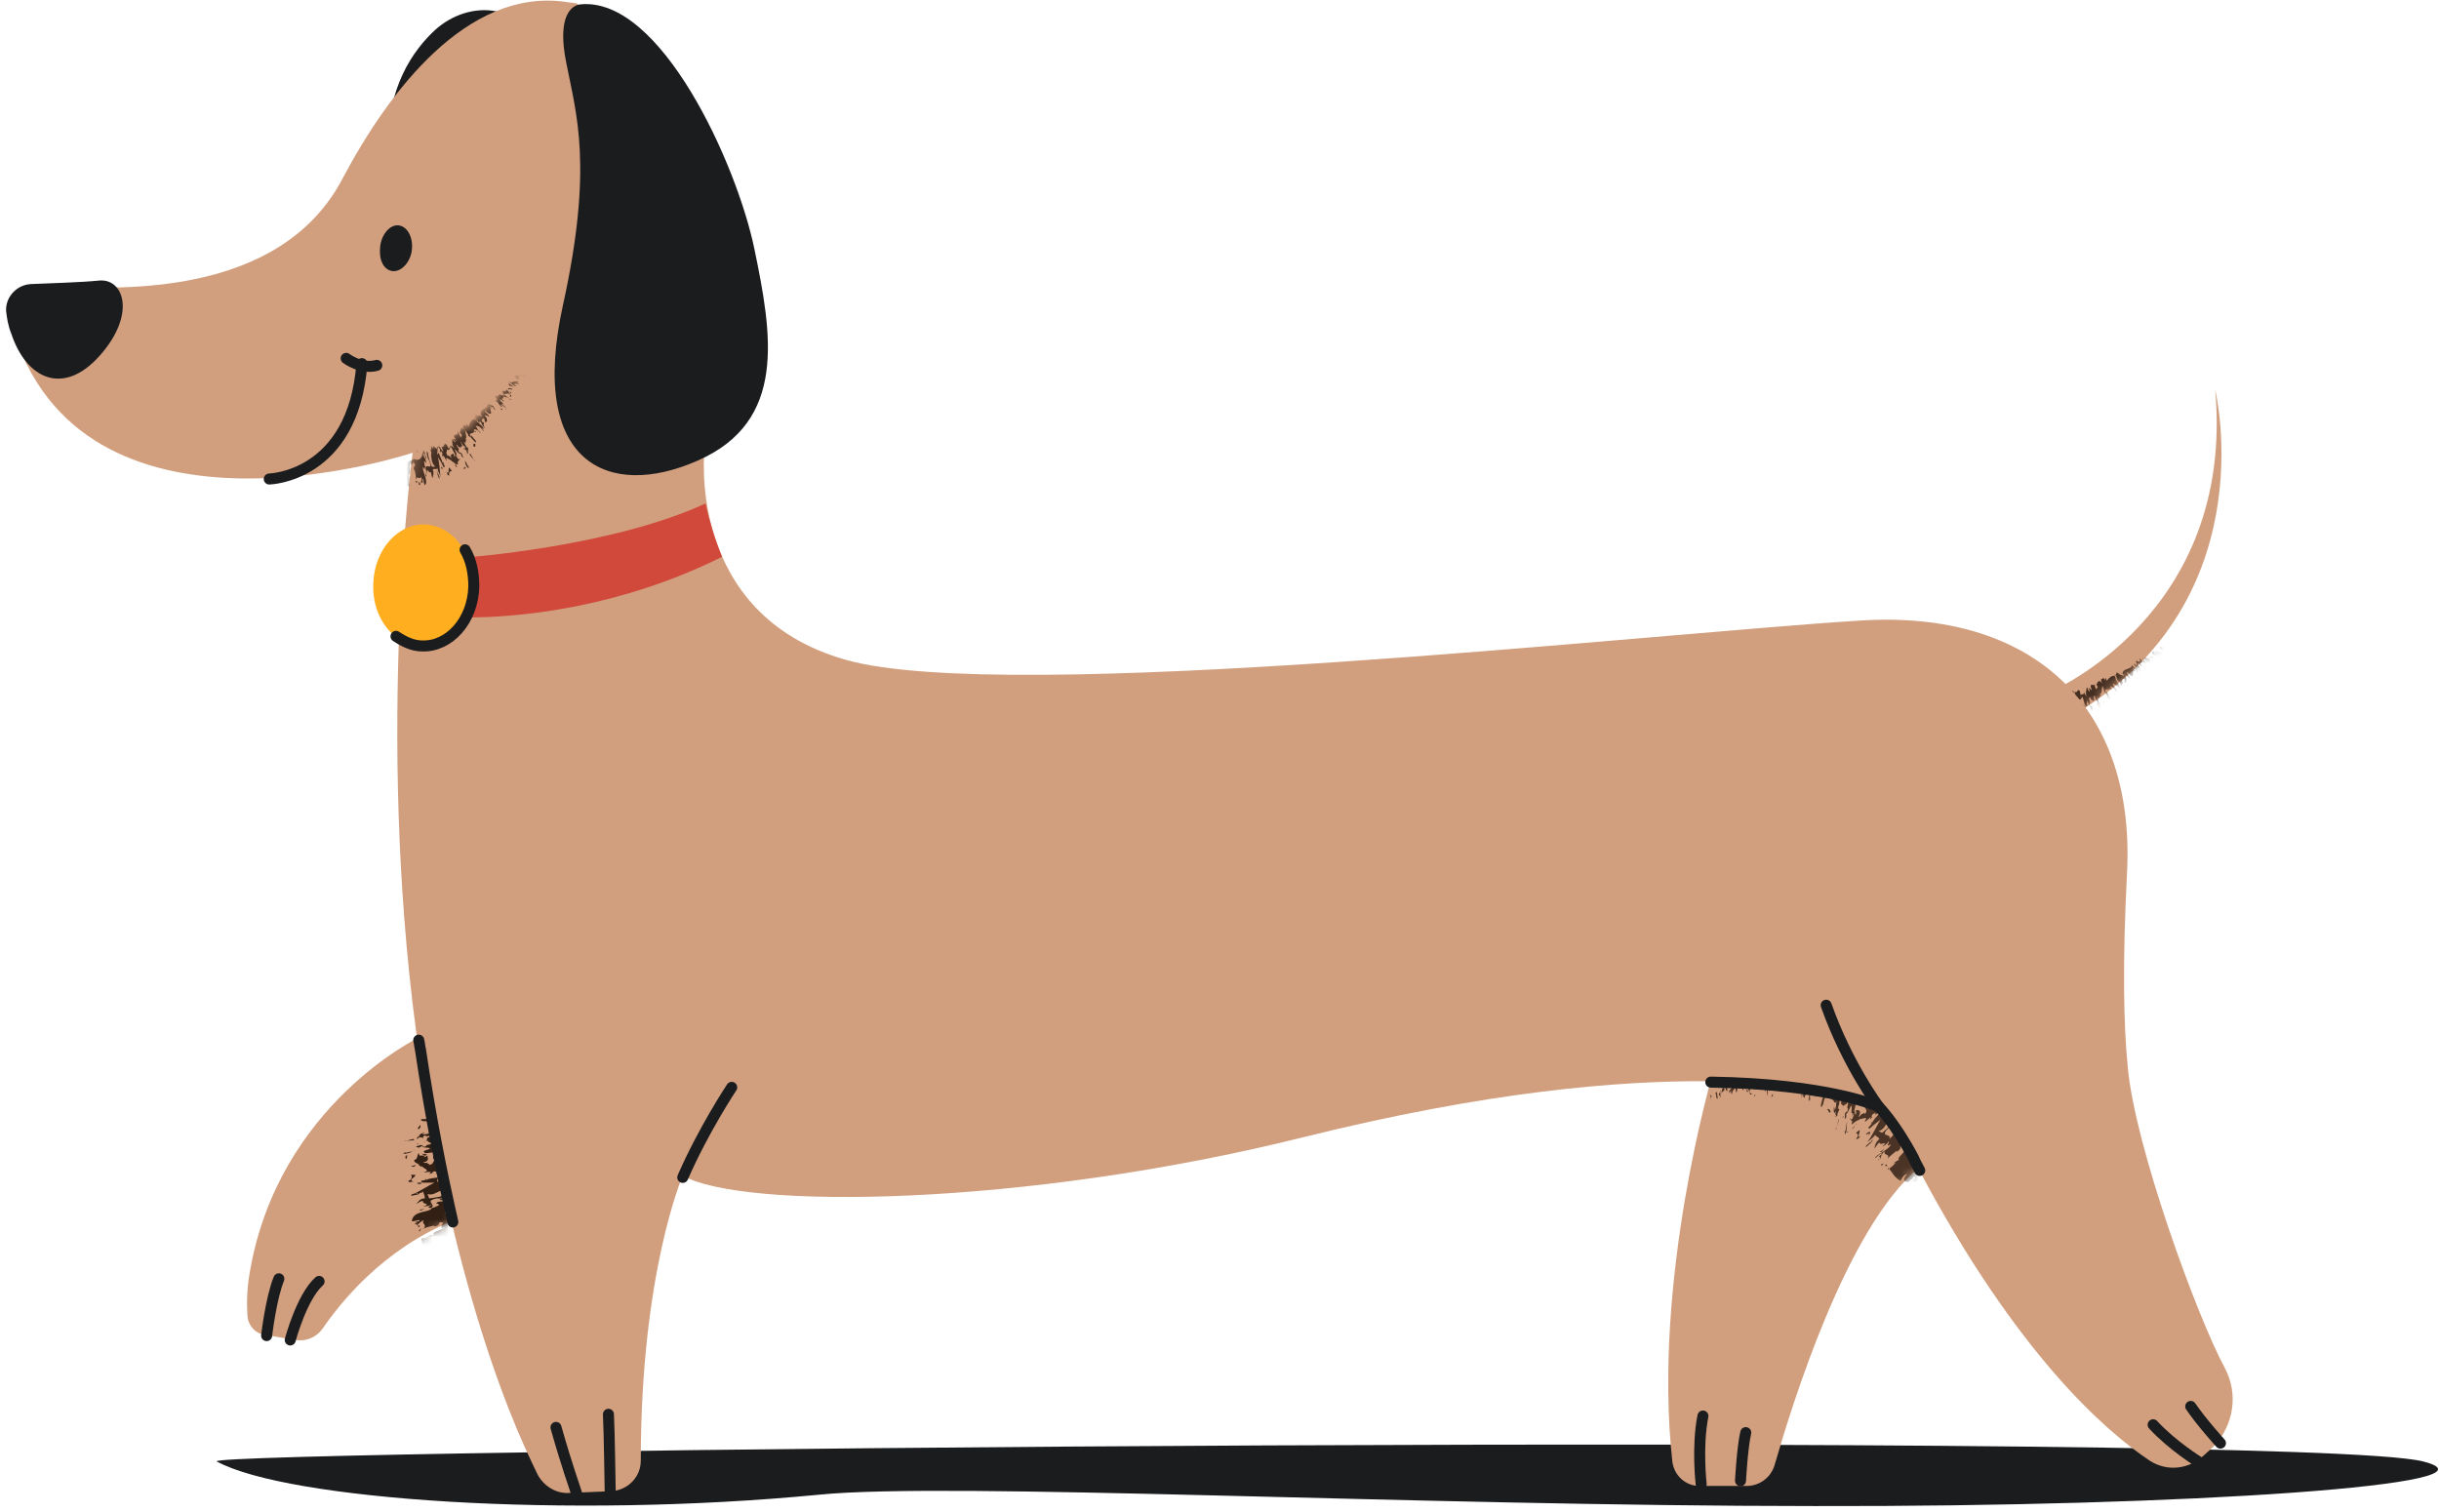 <svg width="279" height="173" viewBox="0 0 279 173" fill="none" xmlns="http://www.w3.org/2000/svg">
<path d="M234.4 79.2C234.4 79.2 255.7 70.4 253.4 44.6C253.4 44.6 259.5 69.6 236.1 82.4C236 82.5 232.5 81.1 234.4 79.2Z" fill="#D29F7E"/>
<mask id="mask0_70_3297" style="mask-type:luminance" maskUnits="userSpaceOnUse" x="233" y="44" width="22" height="39">
<path d="M234.4 79.2C234.4 79.2 255.7 70.4 253.4 44.6C253.4 44.6 259.5 69.6 236.1 82.4C236 82.5 232.5 81.1 234.4 79.2Z" fill="white"/>
</mask>
<g mask="url(#mask0_70_3297)">
<g opacity="0.88">
<path d="M239.1 78.8C239.1 78.9 239.1 78.9 239.1 79C239.2 79 239.1 78.9 239.1 78.8Z" fill="#322015"/>
<path d="M242.7 77.1L242.6 76.9C242.6 77 242.6 77 242.7 77.1Z" fill="#322015"/>
<path d="M235.5 79.8C235.4 79.7 235.5 79.7 235.5 79.8V79.8Z" fill="#322015"/>
<path d="M243.8 76.1V76C243.7 75.9 243.8 76 243.8 76.1Z" fill="#322015"/>
<path d="M236.7 79.6C236.9 80.2 236.6 79.7 236.7 80.3C236.7 80.1 236.8 80 236.9 80.4C236.9 80.8 236.7 80.4 236.9 80.9L237 80.7C237.1 80.9 237.2 81.4 237.2 81.3C237.1 80.5 237.6 81.5 237.7 81.3V81.4L238 81.7V81.6C238.2 81.9 238.4 82.1 238.5 82C238.4 81.6 238.9 81.7 238.8 81.3C238.8 81.4 238.7 81.4 238.6 81.4L238.4 80.9C238.5 80.9 238.6 81.3 238.6 81C238.3 80.3 238.4 81.1 238.3 81C238.3 80.8 238.3 80.7 238.3 80.6C238.1 80.6 237.9 80.5 238 81.2C237.9 81.1 237.8 80.8 237.8 80.7C237.8 81.1 237.6 80.3 237.6 80.7C237.4 80.1 237.8 80.3 237.7 79.9C238 80.3 238.1 79.8 238.2 79.7C238.4 80.1 238.4 80.6 238.6 80.8C238.9 81 238.7 80.5 238.7 80.2C238.9 80.3 239 80.9 239.2 80.9V81.2C239.6 81.8 239.2 80.9 239.4 81C239.3 80.8 239.2 80.7 239.1 80.8C239 80.6 239 80.4 239.1 80.4C239 80.1 238.9 79.7 239.1 79.8C239.2 80.2 239.3 80 239.4 80.2V80.3C239.4 80.1 239.6 80.1 239.6 80.1V80.2C239.6 80 239.4 79.6 239.6 79.6C239.7 79.8 239.8 80.3 239.9 80.2C240 80.5 239.9 80.6 239.8 80.5C239.9 80.6 240.2 81 240.1 81.1C240.3 81.4 240.2 80.9 240.3 81C240.2 80.9 240.2 80.8 240.1 80.7C240.3 81.2 240.4 80.6 240.2 80.3V80.6C240 80.2 240 79.9 239.9 79.7C240.2 80.3 240.1 79.3 240.4 79.7L240.2 79.4C240.5 79.4 240.4 78.7 240.5 78.4C240.5 78.6 240.9 79.3 240.6 79.1C240.9 79.1 241 79.7 241.3 80C241.6 80.1 241.1 79.4 241 79.1L240.9 79.3C240.6 78.5 241.4 79.2 241.4 78.6C241.5 78.8 241.4 78.7 241.4 78.8C241.7 79.1 241.5 78.7 241.4 78.5C241.5 78.5 241.8 78.6 242 79.1C242.2 79.1 241.8 78.8 241.8 78.7L241.9 78.8L241.7 78.2C241.9 78.3 242.2 78.4 242.5 78.8C242.7 78.6 241.9 77.8 242 77.5C242.2 77.7 242.2 77.8 242.3 78L242.4 77.9C242.7 78.4 242.4 78.3 242.8 78.8C242.5 78.1 242.9 78.5 242.8 78C242.6 77.6 243 77.7 243 77.6C243.1 77.9 243 78 243 78.1C243.2 78.2 243.4 77.8 243.1 77.3C243.2 77.3 243.5 77.4 243.6 77.7C243.9 77.6 243.1 77 243.4 76.9L243.7 77.3C244.3 77.6 243.7 76.5 244.3 76.8L243.9 76.4C244.1 76.5 244.3 76.6 244.4 76.7V76.9C244.8 77.2 244.2 76.5 244.5 76.6C244.4 76.5 244 76.3 243.9 76.1C243.7 76.7 242.8 76.4 242.8 77.1C242.9 77.1 242.9 77.2 243 77.3C242.9 77.2 242.9 77.4 242.7 77.2C242.7 77.4 242.2 76.9 242.1 76.9C242.3 77.2 241.8 76.9 242.2 77.4L241.9 77.1C242 77.3 242.2 77.6 242.2 77.7C242.1 77.7 241.9 77.5 241.9 77.3C241.5 77.3 241.2 77.6 241 77.9L240.9 77.6C240.7 77.5 240.9 78.2 240.6 77.5C240.6 77.8 240.1 77.5 240.5 78.2C240 77.6 240 78.1 239.8 78.3C240.2 78.9 239.7 78.6 239.8 78.9C239.5 78.4 239.7 78.3 239.6 78C239.8 78.9 238.8 77.7 239.3 79L239.2 78.9C239.2 78.9 239 78.7 238.9 78.7C239 78.9 239.1 79 239 79.1C238.9 79.1 238.8 78.7 238.7 78.6C238.7 79 238.5 79.2 238.7 79.7C238.6 79.6 238.4 79.3 238.4 79.2C238.3 79.7 238.1 79.2 238 79.6C238.1 79.6 237.8 79 238 79.2C237.6 78.5 237.7 79.5 237.3 79.1L237.4 79.6C237.3 79.7 237.2 79.3 237.2 79.1C236.9 78.9 236.9 79.2 236.7 79.2C236.7 79.1 236.7 79 236.7 79.1H236.5C236.5 79.2 236.5 79.5 236.6 79.8C236.5 79.6 236.5 79.4 236.7 79.6Z" fill="#322015"/>
<path d="M239.6 81.2C239.5 81.1 239.5 81 239.5 81C239.5 81.1 239.5 81.2 239.6 81.2Z" fill="#322015"/>
<path d="M234.4 81.2C234.5 82 234.5 81.1 234.7 81.3C234.6 81.4 234.7 81.9 234.7 82.1C234.7 81.1 234.9 82.3 235.1 82C235.2 82.3 235 82.4 235.1 82.7C235.2 82.4 235.4 82.3 235.4 81.7C235.6 81.7 235.8 81.8 236 81.7C235.9 81.9 236.1 82.2 236 82.7C236.1 82 236.3 81.2 236.4 80.4C236.6 81 236.6 81 236.7 81.6C237.1 81.9 236.6 81 237 81.1L236.9 81C237 80.8 236.8 80.2 236.8 79.8L236.5 80C236.4 79.6 236.6 79.6 236.6 79.5C236.6 79 236.4 79.2 236.3 78.8C236.3 79.1 236.2 79.1 236.2 79.2L236.1 79C235.9 78.8 236 79.4 235.9 79.4C235.9 79.3 235.9 79.3 235.9 79.3C235.9 79.6 235.9 79.9 235.9 80H236C236 80.5 235.8 80.9 236.1 81.5L235.8 81.4C235.7 80.8 235.7 79.9 235.8 79.8V79.6C235.6 79.3 235.5 80.1 235.7 80.6C235.8 82 235.2 80.7 235.1 81.3C235 80.9 235.1 80.8 235.2 80.5C235.3 80.4 235.3 80.4 235.4 80.7C235.7 80.4 235.2 79.5 235.5 79.6C235.7 79.8 235.4 80.2 235.6 80.3V79.2C235.5 79.2 235.4 79.4 235.3 79.6C235.1 80 234.8 80 234.6 80C234.4 80 234.3 79.8 234.3 79.8C233.4 80 232.5 80.1 231.6 80C231.3 80.1 231.2 80 230.9 81C230.9 81.2 231.1 81.2 231 81.5C231.1 81.1 231.3 80.9 231.4 81C231.4 81.4 231.2 81.2 231.2 81.3C231.1 81.5 231.1 81.6 231 81.6C231.1 82.2 231.5 82.1 231.7 81.4C231.8 81.8 231.5 82 231.4 82.3C231.9 82.7 232.3 82.6 232.9 82.7C232.9 82 233 82.3 233.1 81.8V82C233.1 81.9 233.2 81.4 233.1 81.3C233.4 81.8 233.5 80.4 233.6 80.1V80.5C233.8 80.4 233.8 80.4 233.9 80.2C234.2 80.9 233.7 80.3 233.8 81.2L233.9 81.1C233.9 81.4 233.8 82 233.8 82.3C234.1 81.7 234.2 82.5 234.5 82.1C234.5 82.5 234.2 82.8 234.2 82.9C234.3 82.9 234.5 82.6 234.5 83V82.5C234.7 82.4 234.5 83 234.6 83.3C234.6 83 234.1 81.5 234.4 81.2Z" fill="#322015"/>
<path d="M238.4 80.6C238.3 80.6 238.3 80.6 238.3 80.7C238.4 80.6 238.4 80.6 238.4 80.6Z" fill="#322015"/>
<path d="M237.9 81.7C237.9 81.8 237.9 81.8 237.9 81.9C238 81.8 238 81.8 237.9 81.7Z" fill="#322015"/>
<path d="M238.1 82.4C238 82.2 238.1 82.2 238 81.9C238 82.1 237.8 82.1 238.1 82.4Z" fill="#322015"/>
<path d="M249.1 73.9C249 73.8 249 73.6 248.8 73.6V73.8L249.1 73.9Z" fill="#322015"/>
<path d="M248.4 73.9H248.2L248.7 74.4C248.7 74.2 248.3 74 248.4 73.9Z" fill="#322015"/>
<path d="M247.9 74L247.8 73.9C247.8 73.9 247.8 74 247.9 74Z" fill="#322015"/>
<path d="M248.1 74.2L248.4 74.5L248.3 74.1L248.1 74.2C248 74.1 248 74.1 247.9 74L248.1 74.2Z" fill="#322015"/>
<path d="M247 74.1C247.2 74.2 247.3 74.4 247.5 74.5C247.7 74.5 247.2 74 247.5 74.1C247.7 74.5 247.8 74.2 248 74.3C247.6 74.1 247.3 73.9 247 74.1L247.3 74.2C247.3 74.2 247.2 74.1 247 74.1Z" fill="#322015"/>
<path d="M247.1 75.2L246.8 74.8C247 74.9 247.1 74.8 247.5 75.1C247.5 75 247.3 74.9 247.3 74.7C247.5 74.8 247.7 74.9 247.5 74.6C247.1 74.6 247 74.5 246.8 74.6C246.7 74.5 246.8 74.5 246.8 74.5H246.5C246.8 74.9 246.7 75.1 247.1 75.2Z" fill="#322015"/>
<path d="M246.7 75.1C246.8 75 246.5 74.6 246.2 74.5C246.2 74.7 246.3 74.8 246.3 74.9C246.3 74.9 246.4 74.8 246.7 75.1Z" fill="#322015"/>
<path d="M246.5 75.3C246.3 75.2 245.8 74.9 246.1 75.3C246.2 75.1 246.7 75.6 246.5 75.3Z" fill="#322015"/>
<path d="M245.5 75.7H245.9C246.4 76.1 245.9 75.9 246.1 76.2C246.3 76.1 246.2 76 246 75.7C246.1 75.7 245.9 75.4 245.8 75.2C246 75.7 244.9 74.7 245.5 75.7Z" fill="#322015"/>
<path d="M246.3 75.7L246.2 75.5V75.7H246.3Z" fill="#322015"/>
<path d="M244.6 75.7C244 75.3 244.7 76.2 244.3 76.1C244.3 76.1 244.2 76 244.2 75.9L244.1 76L244 75.9C244.3 76.2 244.3 76.4 244.5 76.7C244.9 76.9 244.2 76.3 244.6 76.5C244.7 76.7 244.9 76.9 245 77C244.9 76.8 244.8 76.6 244.6 76.4C244.6 76.3 244.8 76.5 244.9 76.6C244.8 76.3 244.4 75.9 244.6 75.9C244.9 76.1 245 76.4 245 76.1C244.5 75.7 245.2 76 245 75.7C245.2 75.7 245.5 75.9 245.7 76.1C245.3 75.7 245.1 75.3 245.1 75.2L245.2 75.7L244.7 75.3C244.9 75.6 244.8 75.7 244.6 75.7Z" fill="#322015"/>
<path d="M245.9 76.3L246 76.4L246.1 76.5L245.9 76.3Z" fill="#322015"/>
<path d="M244.9 77.3L244.6 77.1L244.8 77.3H244.9Z" fill="#322015"/>
<path d="M242.1 79.1C242.3 79.2 242.1 78.9 241.9 78.6C241.7 78.6 242.1 78.9 242.1 79.1Z" fill="#322015"/>
<path d="M240.5 80.6C240.7 80.8 240.6 80.4 240.8 80.3C240.6 80.2 240.5 80.4 240.5 80.6Z" fill="#322015"/>
<path d="M240.3 82.2C240.3 82.1 240.3 82 240.2 82L240 81.3C239.7 81.1 240.1 82 240.3 82.2Z" fill="#322015"/>
<path d="M239.3 82.8L239.4 82.5H239.3C239.2 82.2 239.2 82.1 239.2 81.8C239.1 82 239.1 82.3 239.3 82.8Z" fill="#322015"/>
<path d="M239.2 81.6C239.3 81.7 239.3 81.8 239.2 81.6V81.6Z" fill="#322015"/>
<path d="M239.1 81.7C239.2 81.7 239.2 81.7 239.1 81.7C239.1 81.5 239.2 81.6 239.1 81.7Z" fill="#322015"/>
<path d="M239 82.5L238.7 82.7L238.9 82.8C238.8 82.3 239.2 82.9 239 82.5Z" fill="#322015"/>
<path d="M237.4 82.6L237.3 82.2C237.1 82.1 237.1 83.2 236.8 82.5C236.9 82.7 236.8 83 237 83.1C237 82.6 237.2 82.5 237.4 82.6Z" fill="#322015"/>
<path d="M236.6 82.1C236.6 82 236.5 81.9 236.5 81.8C236.4 81.8 236.4 82 236.5 82.2C236.3 81.5 236.6 82.5 236.6 82.1Z" fill="#322015"/>
<path d="M235.7 82.3C235.8 82.3 235.8 82.2 235.7 82.1C235.5 82.2 235.7 82.6 235.6 83C235.9 83.2 235.9 82.5 235.7 82.3Z" fill="#322015"/>
<path d="M234.1 79.2C234.2 79.6 234.3 79.5 234.3 79.4C234.3 79.4 234.2 79.3 234.1 79.2Z" fill="#322015"/>
<path d="M234.4 82.4L234.5 82.5V81.9L234.4 82.4Z" fill="#322015"/>
</g>
</g>
<path d="M24.8 167.2C22.4 165.9 263.2 163.6 277.2 167.2C287.3 169.8 250.7 172.4 207.6 172.3C161.8 172.3 108.6 169.5 93.7 171C64.7 173.8 32.9 171.6 24.8 167.2Z" fill="#1B1C1E"/>
<path d="M219.5 133.6C211.2 140.5 205 160.7 203 167.6C202.6 169 201.3 170 199.8 170H194.4C192.8 170 191.5 168.8 191.3 167.2C189 146.4 195.9 122.9 195.9 122.9C195.9 122.9 202.4 116.7 211.1 118.6C219.9 120.7 234.1 121.4 219.5 133.6Z" fill="#D29F7E"/>
<path d="M194.6 169.8C194.6 169.8 194.1 165.5 194.8 162" stroke="#1B1C1E" stroke-width="1.26" stroke-miterlimit="10" stroke-linecap="round" stroke-linejoin="round"/>
<path d="M199.1 169.4C199.1 169.4 199.3 165.6 199.7 163.9" stroke="#1B1C1E" stroke-width="1.26" stroke-miterlimit="10" stroke-linecap="round" stroke-linejoin="round"/>
<mask id="mask1_70_3297" style="mask-type:luminance" maskUnits="userSpaceOnUse" x="190" y="118" width="36" height="52">
<path d="M219.5 133.6C211.2 140.5 205 160.7 203 167.6C202.6 169 201.3 170 199.8 170H194.4C192.8 170 191.5 168.8 191.3 167.2C189 146.4 195.9 122.9 195.9 122.9C195.9 122.9 202.4 116.7 211.1 118.6C219.9 120.7 234.1 121.4 219.5 133.6Z" fill="white"/>
</mask>
<g mask="url(#mask1_70_3297)">
<g opacity="0.84">
<path d="M205 123.9V123.6C205.1 123.7 205.1 123.8 205 123.9Z" fill="#322015"/>
<path d="M210 127.7C210 127.7 210 127.8 209.9 127.8C209.9 127.7 210 127.7 210 127.7Z" fill="#322015"/>
<path d="M216.4 128.4C216.5 128.4 216.5 128.5 216.4 128.4V128.5C216.4 128.6 216.4 128.5 216.4 128.4Z" fill="#322015"/>
<path d="M215 132.6L214.8 132.8C214.9 132.6 214.9 132.6 215 132.6Z" fill="#322015"/>
<path d="M216.7 127.5C216.7 127.6 216.6 127.6 216.6 127.7C216.6 127.6 216.6 127.6 216.7 127.5Z" fill="#322015"/>
<path d="M211 124.7C211 124.8 211 124.8 211 124.8C210.9 124.8 210.9 124.8 211 124.7Z" fill="#322015"/>
<path d="M202.9 123.5C202.8 123.5 202.8 123.4 202.8 123.4C202.9 123.3 202.9 123.3 202.9 123.5Z" fill="#322015"/>
<path d="M215 126.9C214.3 127.4 215.1 127.1 214.5 127.6C214.6 127.4 214.6 127.2 214.2 127.5C213.9 127.9 214.4 127.6 213.9 128.1L214 127.8C213.7 128 213.4 128.4 213.3 128.3C213.9 127.5 212.7 128.2 212.7 128V128.1C212.5 128.2 212.4 128.2 212.3 128.3L212.4 128.2C212 128.5 211.8 128.7 211.8 128.6C211.9 128.3 211.9 128.3 211.8 128.2C211.7 128.1 211.6 128.1 211.7 127.9C211.7 128.1 211.8 128.1 211.9 128L212.1 127.4C211.9 127.4 211.9 128 211.9 127.5C212.1 126.9 212.2 127.2 212.2 127.4C212.2 127.5 212.2 127.5 212.3 127.5C212.3 127.4 212.4 127.2 212.3 127.1V127H212.4C212.6 127 213 127 212.6 127.8C212.8 127.7 213 127.4 213 127.3C212.8 127.8 213.4 127 213.3 127.5C213.8 126.9 213.2 126.9 213.3 126.4C213 126.6 212.9 126.5 212.8 126.4C212.6 126.3 212.6 126 212.4 125.9C212.2 126.5 212.2 127 212 127.3C211.6 127.6 211.9 126.9 211.8 126.5C211.6 126.6 211.4 127.4 211.2 127.4V127.8C210.8 128.5 211.2 127.4 211 127.5C211.1 127.3 211.2 127.1 211.3 127.2C211.4 126.9 211.4 126.8 211.3 126.7C211.4 126.3 211.5 125.9 211.3 126C211.3 126.5 211 126.3 210.9 126.5V126.6C210.8 126.4 210.7 126.4 210.6 126.3V126.4C210.6 126.2 210.7 125.6 210.5 125.7C210.4 125.9 210.4 126.6 210.3 126.5C210.2 126.9 210.4 127 210.5 126.9C210.3 127 210.1 127.6 210.2 127.6C210 128 210.1 127.4 209.9 127.5C210 127.4 210 127.2 210 127.1C209.8 127.7 209.7 127 209.8 126.6L209.9 127C210.1 126.5 210 126.1 210.1 125.9C209.8 126.7 209.8 125.4 209.5 126L209.7 125.6C209.3 125.7 209.2 124.8 208.9 124.5C209 124.8 208.7 125.7 209 125.4C208.6 125.5 208.7 126.2 208.4 126.6C208.1 126.8 208.5 125.8 208.5 125.5L208.6 125.7C208.6 124.6 207.9 125.7 207.7 125C207.6 125.3 207.7 125.2 207.8 125.3C207.5 125.8 207.7 125.2 207.6 124.9C207.4 124.9 207.1 125.1 207.1 125.8C206.9 125.9 207.2 125.4 207.2 125.2L207.1 125.3V124.5C206.9 124.7 206.6 125 206.4 125.6C206 125.4 206.6 124.1 206.4 123.8C206.2 124.1 206.3 124.3 206.3 124.5L206.1 124.4C206 125.1 206.3 124.8 206.1 125.6C206.1 124.7 205.9 125.3 205.7 124.7V124.6C205.7 124 205.3 124.3 205.2 124.2C205.2 124.6 205.4 124.6 205.5 124.8C205.3 125 204.9 124.7 204.8 123.9C204.7 124 204.4 124.3 204.5 124.6C204.1 124.7 204.5 123.5 204.2 123.7L204.1 124.3C203.6 125 203.5 123.5 203.1 124.1L203.2 123.4C203.1 123.7 202.9 123.8 202.8 124.1L202.9 124.4C202.7 125 202.8 123.8 202.6 124.2C202.6 124 202.9 123.5 202.9 123.3C203.5 123.8 204.4 123 205 123.8C205 123.9 204.9 124 204.9 124.1C205 123.9 205.1 124.2 205.2 123.8V123.7C205.4 123.9 205.7 123.1 205.8 123.1C205.8 123.6 206.2 123 206 123.8L206.2 123.3C206.2 123.6 206.1 124 206.1 124.2C206.2 124.2 206.3 123.8 206.3 123.6C206.9 123.4 207.4 123.6 207.9 124V123.6C208.1 123.4 208.2 124.4 208.3 123.4C208.5 123.8 209.1 123.3 208.8 124.3C209.2 123.4 209.5 124.1 209.8 124.3C209.5 125.1 210 124.6 210 125C210.2 124.4 209.9 124.3 210 123.8C210.1 124.9 211.2 123.4 210.8 125.1C210.9 125 210.9 125 210.9 124.9C211 124.9 211.2 124.7 211.2 124.6C211.1 124.9 211 125 211.1 125.1C211.2 125.1 211.3 124.6 211.4 124.4C211.5 124.8 211.9 125.1 211.7 125.8C211.8 125.6 212 125.3 212 125.2C212.2 125.9 212.4 125.2 212.7 125.7C212.5 125.6 212.9 125 212.6 125.2C212.8 124.8 213 124.9 213.2 125C213.4 125.2 213.6 125.6 214 125.5C213.9 125.7 213.9 125.9 213.8 126.1C214 126.4 214.4 125.9 214.3 125.6C214.7 125.6 214.8 125.7 214.8 125.9C214.9 126 214.9 126.2 215 126.3C215.1 126.3 215.1 126.2 215.1 126.1C215.2 126.2 215.3 126.3 215.4 126.4C215.3 126.5 215.2 126.9 214.9 127.1C215.2 127.2 215.3 126.9 215 126.9Z" fill="#322015"/>
<path d="M210.7 127.9C210.8 127.8 210.8 127.7 210.9 127.7C210.9 127.8 210.8 127.8 210.7 127.9Z" fill="#322015"/>
<path d="M216.3 130.9C215.5 131.4 216.3 130.6 216 130.6C216 130.8 215.5 131.1 215.3 131.2C216.2 130.3 215 131.2 215 130.7C214.7 130.9 214.7 131.1 214.4 131.4C214.5 131.1 214.5 130.7 215 130.3C214.8 130 214.5 130 214.5 129.8C214.4 130.1 214 130.3 213.6 130.7C214.1 130 214.6 129 215.1 128.1C214.5 128.6 214.4 128.6 213.9 129.1C213.3 129.1 214.4 128.6 214 128.4H214.2C214.3 128.1 214.8 127.6 215.1 127.3C215.2 127.4 215.3 127.6 215.3 127.7C215.7 127.4 215.5 127.2 215.5 127C215.9 126.5 216 126.9 216.3 126.5C216 126.8 216.3 126.9 216.2 127.1L216.4 126.9C216.8 126.9 216.3 127.4 216.4 127.6C216.5 127.6 216.5 127.5 216.6 127.5C216.4 127.7 216.1 128 216.1 128.2V128.1C215.7 128.6 215.6 129.2 214.9 129.4L215.3 129.6C215.9 129.1 216.7 128.4 216.6 128.1L216.8 127.9C217.3 127.8 216.7 128.7 216.1 129C214.8 130.2 216.5 129.6 216.1 130.3C216.5 130 216.6 129.8 216.8 129.5C216.8 129.4 216.8 129.3 216.4 129.6C216.4 129.1 217.7 128.8 217.2 128.5C216.9 128.5 216.8 129.2 216.5 128.9L217.4 127.9C217.5 128.1 217.5 128.4 217.4 128.6C217.3 129.9 218.3 130 218.3 130C219 131.3 219.6 132.5 220.2 133.8C220.3 134.3 220.4 134.4 219.3 135.2C219 135.2 219 135 218.6 135.3C219 135 219.2 134.7 219 134.6C218.6 134.8 218.9 134.9 218.8 134.9H218.7C218.5 135 218.4 135.2 218.4 135.2C217.7 135.3 217.6 134.9 218.2 134.3C217.7 134.4 217.6 134.8 217.4 135.1C216.7 134.7 216.5 134.2 216.1 133.7C216.8 133.2 216.5 133.3 216.9 133L216.6 133.1C216.7 133 217.2 132.6 217.4 132.7C216.6 132.7 218.1 131.7 218.2 131.2L217.8 131.5C217.7 131.3 217.7 131.2 217.8 130.9C216.9 131 217.9 131.3 216.9 131.8L217 131.6C216.7 131.9 216.1 132.3 215.9 132.6C216.3 131.9 215.4 132.3 215.6 131.7C215.2 132 215.1 132.5 215.1 132.6C215 132.5 215.1 132.1 214.8 132.4L215.3 132C215.2 131.8 214.8 132.3 214.5 132.5C214.4 132.2 216.2 131.5 216.3 130.9Z" fill="#322015"/>
<path d="M212.1 127.1C212.2 127.1 212.2 127.1 212.3 127.2C212.2 127.2 212.2 127.1 212.1 127.1Z" fill="#322015"/>
<path d="M212.4 128.5C212.3 128.6 212.3 128.6 212.3 128.7C212.2 128.6 212.3 128.6 212.4 128.5Z" fill="#322015"/>
<path d="M211.8 129.2C212 129 212 129 212.2 128.7C212.1 128.8 212.2 129 211.8 129.2Z" fill="#322015"/>
<path d="M195.7 125.7C195.7 125.5 195.6 125.3 195.6 125.2L195.8 125.4L195.7 125.7Z" fill="#322015"/>
<path d="M196.2 125.1L196.4 124.9L196.5 125.7C196.2 125.7 196.4 125.1 196.2 125.1Z" fill="#322015"/>
<path d="M196.8 125V125.6L196.6 125.1L196.8 125C196.7 124.8 196.8 124.8 196.8 124.7V125Z" fill="#322015"/>
<path d="M197.6 124C197.5 124.2 197.6 124.6 197.6 124.8C197.4 125 197.4 124.1 197.2 124.4C197.4 124.9 197.1 124.7 196.9 125.1C197 124.5 197.1 124.2 197.4 124V124.4C197.6 124.4 197.5 124.1 197.6 124Z" fill="#322015"/>
<path d="M198.6 125L198.5 124.4C198.4 124.7 198.2 124.6 198.1 125.2C198 125.1 198 124.9 198 124.7C197.9 125 197.8 125.2 197.8 124.8C198.2 124.4 198.1 124.3 198.5 124.2C198.5 124.1 198.5 124.1 198.4 124.1L198.7 123.8C198.6 124.5 198.9 124.6 198.6 125Z" fill="#322015"/>
<path d="M199 124.6C198.8 124.5 198.8 124 198.9 123.7L199.2 124.2C199.1 124.1 199 124.1 199 124.6Z" fill="#322015"/>
<path d="M199.3 124.6C199.4 124.3 199.6 123.7 199.7 124.3C199.4 124.2 199.4 125.1 199.3 124.6Z" fill="#322015"/>
<path d="M200.6 124.3L200.2 124.6C200 125.3 200.3 124.9 200.4 125.2C200.1 125.3 200.2 125.1 200 124.6C199.9 124.6 199.8 124.2 199.7 124C200.2 124.7 200.4 122.9 200.6 124.3Z" fill="#322015"/>
<path d="M199.8 124.9V124.6L200 124.9H199.8Z" fill="#322015"/>
<path d="M201.6 123.6C201.9 122.8 201.9 124.2 202.2 123.8C202.2 123.7 202.2 123.7 202.2 123.6L202.4 123.7V123.5C202.3 124 202.5 124.3 202.5 124.7C202.2 125.2 202.5 124 202.2 124.6C202.2 124.8 202.2 125.2 202.2 125.4C202.1 125.1 202.1 124.8 202.1 124.5C202 124.4 202 124.7 201.9 124.9C201.8 124.6 201.9 123.8 201.6 124C201.4 124.4 201.6 124.7 201.4 124.5C201.6 123.7 201.1 124.6 201.1 124.1C200.9 124.2 200.7 124.7 200.7 125C200.8 124.4 200.7 123.8 200.6 123.6L200.9 124.2L201.1 123.5C201.3 123.7 201.4 123.7 201.6 123.6Z" fill="#322015"/>
<path d="M200.7 125.2L200.8 125.3L200.7 125.5V125.2Z" fill="#322015"/>
<path d="M202.6 125.5L202.8 125.1V125.4L202.6 125.5Z" fill="#322015"/>
<path d="M207 125.9C206.8 126.1 206.9 125.6 207 125.2C207.2 125.2 206.9 125.7 207 125.9Z" fill="#322015"/>
<path d="M209.4 127.2C209.2 127.5 209.2 127 209 126.9C209.2 126.8 209.4 127 209.4 127.2Z" fill="#322015"/>
<path d="M210 129.3C210 129.1 210 129 210.1 129L210.3 128.1C210.5 127.8 210.1 128.9 210 129.3Z" fill="#322015"/>
<path d="M211.1 129.8L211 129.4H211.1C211.2 129 211.2 128.9 211.2 128.5C211.3 128.8 211.3 129.2 211.1 129.8Z" fill="#322015"/>
<path d="M211.1 128.3C211.2 128.4 211.2 128.4 211.1 128.3C211.1 128.5 211.1 128.6 211.1 128.3Z" fill="#322015"/>
<path d="M211.3 128.5V128.6C211.2 128.5 211.2 128.5 211.3 128.5C211.3 128.3 211.2 128.3 211.3 128.5Z" fill="#322015"/>
<path d="M211.4 129.4C211.4 129.5 211.4 129.5 211.4 129.5L211.3 129.6C211.4 129.3 211.4 129.4 211.3 129.5C211.3 129.6 211.2 129.7 211.4 129.4Z" fill="#322015"/>
<path d="M212.3 129.6L212.7 129.3C212.9 129.4 212.2 130.4 213 129.9C212.7 130 212.6 130.4 212.3 130.3C212.7 129.9 212.5 129.7 212.3 129.6Z" fill="#322015"/>
<path d="M213.5 129.7C213.6 129.6 213.7 129.5 213.9 129.5C214 129.5 213.9 129.8 213.7 129.9C214.1 129.3 213.2 130.1 213.5 129.7Z" fill="#322015"/>
<path d="M214.1 130.6C214.1 130.5 214.1 130.4 214.2 130.4C214.3 130.6 213.8 130.9 213.5 131.2C213.2 131.3 213.8 130.7 214.1 130.6Z" fill="#322015"/>
<path d="M218.4 129.5C218 129.8 217.9 129.6 218.1 129.4C218 129.6 218.2 129.6 218.4 129.5Z" fill="#322015"/>
<path d="M215.2 131.8H215L215.6 131.4L215.2 131.8Z" fill="#322015"/>
<path d="M215.5 133.1L215.2 133.4V133.2L215.5 133.1Z" fill="#322015"/>
<path d="M215.8 133.2L215.9 133.4H215.7C215.5 133.4 215.8 133.2 215.8 133.2Z" fill="#322015"/>
<path d="M216 133.8H215.9L216.1 133.5L216 133.8Z" fill="#322015"/>
<path d="M220.3 135.1C220.7 134.8 220.5 135.2 220.7 135.2C220.6 135.2 220 135.4 220.3 135.1Z" fill="#322015"/>
</g>
</g>
<path d="M47.9 118.7C47.9 118.7 31.9 126.4 28.6 145.4C28.3 147 28.2 148.7 28.3 150.4C28.3 151.5 29.1 152.5 30.2 152.7C31.3 152.9 32.7 153.1 33.8 153.3C35 153.5 36.2 153 36.9 152C38.9 149.1 43.7 143 51.7 139.7C51.7 139.7 60.2 139.1 62.6 133C65 126.9 55.5 117.2 53.1 117.2C50.8 117.3 47.9 118.7 47.9 118.7Z" fill="#D29F7E"/>
<path d="M30.5 152.8C30.5 152.8 31 148.5 31.9 146.3" stroke="#1B1C1E" stroke-width="1.26" stroke-miterlimit="10" stroke-linecap="round" stroke-linejoin="round"/>
<path d="M33.2 153.3C33.2 153.3 34.5 148.4 36.5 146.6" stroke="#1B1C1E" stroke-width="1.26" stroke-miterlimit="10" stroke-linecap="round" stroke-linejoin="round"/>
<mask id="mask2_70_3297" style="mask-type:luminance" maskUnits="userSpaceOnUse" x="28" y="117" width="35" height="37">
<path d="M47.9 118.7C47.9 118.7 31.9 126.4 28.6 145.4C28.3 147 28.2 148.7 28.3 150.4C28.3 151.5 29.1 152.5 30.2 152.7C31.3 152.9 32.7 153.1 33.8 153.3C35 153.5 36.2 153 36.9 152C38.9 149.1 43.7 143 51.7 139.7C51.7 139.7 60.2 139.1 62.6 133C65 126.9 55.5 117.2 53.1 117.2C50.8 117.3 47.9 118.7 47.9 118.7Z" fill="white"/>
</mask>
<g mask="url(#mask2_70_3297)">
<path d="M50.3 130C50.2 130 50.2 130.1 50.1 130.1C50.1 130 50.2 130 50.3 130Z" fill="#322015"/>
<path d="M50.1 123.6H50.4C50.2 123.7 50.1 123.7 50.1 123.6Z" fill="#322015"/>
<path d="M48.7 130.5C48.6 130.6 48.6 130.6 48.4 130.7L48.7 130.5Z" fill="#322015"/>
<path d="M50.7 136.1V136.2C50.6 136.2 50.7 136.1 50.7 136.1Z" fill="#322015"/>
<path d="M50.4 135.9C50.3 136 50.3 136 50.4 135.9V135.9Z" fill="#322015"/>
<path d="M51.4 135.5C51.3 135.5 51.3 135.6 51.2 135.6C51.2 135.6 51.3 135.5 51.4 135.5Z" fill="#322015"/>
<path d="M50.4 130H50.3C50.4 129.9 50.4 129.9 50.4 130Z" fill="#322015"/>
<path d="M50.3 121.3C50.3 121.2 50.4 121.2 50.4 121.1C50.4 121.2 50.4 121.3 50.3 121.3Z" fill="#322015"/>
<path d="M50.5 134.1C49.7 134.1 50.5 134.3 49.8 134.3C50 134.2 50.1 134.1 49.7 134C49.3 134.1 49.7 134.2 49.1 134.3L49.3 134.1C49 134 48.5 134.2 48.5 134.1C49.4 133.9 48.2 133.6 48.3 133.4L48.2 133.5L47.8 133.2C47.8 133.2 47.9 133.2 48 133.2C47.6 133.1 47.3 132.9 47.4 132.7C47.9 132.6 47.6 132 48 131.9C47.9 132 47.9 132.1 48 132.2H48.6C48.6 132 48.1 132.2 48.4 132C49.2 132 48.4 132.3 48.5 132.4C48.7 132.3 48.8 132.3 48.9 132.2C48.9 132.5 49.2 132.8 48.4 133C48.6 133.1 48.9 133 49 133C48.5 133.2 49.5 133.1 49 133.3C49.7 133.2 49.4 132.9 49.8 132.7C49.2 132.4 49.8 132.1 49.9 131.8C49.4 131.8 48.9 132 48.6 131.9C48.2 131.6 48.9 131.6 49.2 131.4C49 131.2 48.3 131.4 48.3 131.1L47.9 131.3C47.1 131.1 48.2 131.1 48 131C48.2 131 48.4 131 48.4 131.2C48.7 131.2 48.8 131.1 48.8 131C49.2 130.9 49.6 130.9 49.4 130.7C48.9 130.8 49.1 130.5 48.8 130.5L48.7 130.6C48.9 130.4 48.8 130.3 48.9 130.2H48.8C49 130.1 49.6 130 49.4 129.9C49.2 129.9 48.6 130.1 48.7 129.9C48.4 129.9 48.3 130.1 48.5 130.3C48.4 130.1 47.8 130 47.8 130.3C47.4 130.2 48 130.1 47.8 130C47.9 130 48.1 130 48.2 130C47.6 130 48.2 129.6 48.6 129.6L48.3 129.8C48.8 129.8 49.1 129.6 49.3 129.7C48.6 129.6 49.7 129.2 49 129.1L49.4 129.2C49.2 128.8 50 128.5 50.2 128.1C50 128.2 49.2 128.2 49.4 128.5C49.2 128.1 48.6 128.4 48.2 128.2C47.9 127.9 49 128.1 49.2 128H49C49.9 127.8 48.8 127.2 49.4 126.8C49.2 126.8 49.3 126.9 49.2 126.9C48.7 126.7 49.3 126.7 49.5 126.6C49.4 126.4 49.2 126.2 48.6 126.3C48.5 126.1 49 126.3 49.1 126.2H49L49.7 126C49.5 125.8 49.2 125.6 48.6 125.5C48.7 125.1 49.9 125.4 50.2 125.1C49.9 124.9 49.7 125.1 49.5 125.1L49.6 124.8C48.9 124.9 49.3 125.1 48.5 125.1C49.3 124.9 48.7 124.8 49.3 124.5H49.4C49.9 124.4 49.6 124.1 49.7 123.9C49.4 124 49.3 124.2 49.2 124.3C49 124.1 49.2 123.6 49.9 123.4C49.8 123.3 49.5 123 49.2 123.2C49.1 122.8 50.2 123.1 50 122.7H49.5C48.8 122.3 50.2 122 49.6 121.6H50.2C49.9 121.5 49.8 121.3 49.6 121.3L49.4 121.5C48.9 121.3 49.9 121.4 49.6 121.1C49.8 121.1 50.2 121.3 50.4 121.3C50 122.1 50.8 122.9 50.1 123.6C50 123.6 49.9 123.5 49.8 123.5C49.9 123.6 49.8 123.7 50.1 123.7C49.9 123.9 50.7 124.1 50.7 124.3C50.3 124.4 50.9 124.7 50.1 124.6L50.6 124.8C50.3 124.8 50 124.8 49.8 124.9C49.9 125 50.1 125.1 50.3 125C50.6 125.6 50.5 126.2 50.2 126.7L50.6 126.6C50.8 126.7 50 127.1 50.9 127C50.5 127.3 51.1 127.7 50.2 127.7C51.1 127.9 50.6 128.4 50.4 128.7C49.6 128.6 50.2 129 49.8 129.1C50.4 129.2 50.4 128.8 50.8 128.8C49.8 129.2 51.5 129.9 49.9 130C50 130 50 130 50.1 130C50.1 130.1 50.4 130.2 50.4 130.3C50.1 130.3 50 130.2 49.9 130.4C50 130.5 50.4 130.5 50.6 130.5C50.2 130.8 50.1 131.2 49.5 131.3C49.7 131.4 50 131.5 50.1 131.4C49.6 131.8 50.2 131.8 49.9 132.3C49.9 132.1 50.6 132.2 50.3 132C51.2 132.2 50.1 132.7 50.6 133L50 133.2C49.9 133.4 50.4 133.4 50.6 133.3C51 133.7 50.6 133.8 50.6 134.1C50.7 134.1 50.8 134.1 50.8 134.1V134.5C50.7 134.5 50.4 134.7 50 134.7C50.5 134.4 50.7 134.3 50.5 134.1Z" fill="#322015"/>
<path d="M47.7 130.8C47.8 130.8 47.9 130.9 47.9 130.9C47.8 130.9 47.7 130.9 47.7 130.8Z" fill="#322015"/>
<path d="M49.4 138.2C48.5 138.2 49.5 137.9 49.3 137.8C49.2 138 48.7 138 48.4 138C49.5 137.7 48.2 137.8 48.4 137.4C48 137.4 48 137.6 47.6 137.7C47.9 137.5 48 137.1 48.6 137.1C48.6 136.7 48.4 136.5 48.4 136.3C48.2 136.6 47.8 136.4 47.3 136.6C48 136.3 48.9 135.7 49.7 135.3C49 135.3 48.9 135.3 48.3 135.3C47.8 134.9 48.9 135.2 48.7 134.8L48.8 135C49 134.8 49.6 134.8 50.1 134.7L50 135.2C50.5 135.2 50.4 134.9 50.5 134.8C51.1 134.6 50.9 135 51.4 135C51 135.1 51.2 135.3 51 135.4H51.3C51.6 135.6 50.9 135.8 51 136C51.1 136 51.1 136 51.2 136C50.9 136.1 50.6 136.2 50.5 136.3V136.2C49.9 136.4 49.5 136.8 48.9 136.6L49.1 137.1C49.8 137 50.8 136.9 50.8 136.6H51.1C51.5 136.8 50.6 137.2 50 137.1C48.4 137.4 50 137.8 49.3 138.2C49.7 138.2 49.9 138 50.2 137.9C50.2 137.8 50.2 137.7 49.9 137.7C50.1 137.2 51.3 137.7 51.1 137.2C50.9 137 50.4 137.5 50.3 137.2L51.5 136.9C51.5 137.1 51.3 137.3 51.2 137.5C50.5 138.6 51.2 139.2 51.2 139.2C51.2 139.9 51.2 140.7 51.3 141.4C51.3 142.1 51.4 142.8 51.5 143.3C51.4 143.6 51.4 143.5 50.7 144.4C50.4 144.5 50.3 144.2 50.1 144.5C50.4 144.2 50.6 144 50.5 143.8C50.1 143.9 50.4 144.1 50.3 144.1C50.1 144.2 50 144.3 50 144.4C49.2 144.4 49.2 143.7 49.9 143.3C49.4 143.2 49.3 143.6 49 143.9C48.4 143.1 48.4 142.5 48.2 141.7C49 141.6 48.7 141.5 49.2 141.4H48.9C49 141.4 49.5 141.2 49.7 141.4C49.1 141 50.6 140.7 50.9 140.4L50.5 140.5C50.5 140.2 50.5 140.2 50.7 139.9C49.9 139.6 50.6 140.3 49.6 140.3L49.7 140.2C49.3 140.3 48.7 140.4 48.4 140.6C49 140.1 48.1 140 48.5 139.6C48.1 139.7 47.8 140.1 47.7 140.2C47.6 140.1 47.9 139.8 47.5 139.8L48 139.7C48 139.4 47.5 139.8 47.1 139.7C47.3 138.4 49.1 138.8 49.4 138.2Z" fill="#322015"/>
<path d="M48.8 132C48.8 132.1 48.8 132.1 48.8 132.2C48.7 132.1 48.7 132.1 48.8 132Z" fill="#322015"/>
<path d="M47 133.4C47.3 133.4 47.3 133.3 47.6 133.3C47.4 133.4 47.4 133.6 47 133.4Z" fill="#322015"/>
<path d="M49.2 117C49.3 116.8 49.8 116.8 50.1 116.9L49.6 117.3C49.7 117.2 49.7 117.1 49.2 117Z" fill="#322015"/>
<path d="M49.2 117.3C49.5 117.4 50 117.6 49.5 117.7C49.6 117.5 48.8 117.5 49.2 117.3Z" fill="#322015"/>
<path d="M49.5 118.9L49.2 118.5C48.5 118.3 49 118.7 48.7 118.7C48.6 118.3 48.8 118.5 49.3 118.3C49.3 118.2 49.6 118.1 49.8 118C49.1 118.4 50.7 118.6 49.5 118.9Z" fill="#322015"/>
<path d="M48.9 118H49.2L48.9 118.1V118Z" fill="#322015"/>
<path d="M50.1 119.9C50.9 120.2 49.6 120.3 49.9 120.6C49.9 120.6 50 120.6 50.1 120.6L50 120.8H50.2C49.7 120.7 49.5 121 49.1 121C48.6 120.7 49.7 120.9 49.2 120.7C49 120.7 48.7 120.7 48.5 120.8C48.8 120.7 49 120.7 49.3 120.6C49.4 120.5 49.1 120.5 48.9 120.4C49.2 120.3 49.9 120.3 49.8 120C49.4 119.8 49.1 120 49.3 119.8C50 120 49.2 119.5 49.7 119.4C49.6 119.2 49.1 119 48.9 119C49.5 119.1 50 118.9 50.2 118.8L49.7 119.1L50.4 119.3C49.9 119.5 50 119.7 50.1 119.9Z" fill="#322015"/>
<path d="M48.5 120.7C48.5 120.7 48.4 120.7 48.4 120.8C48.4 120.8 48.4 120.8 48.5 120.7Z" fill="#322015"/>
<path d="M48.7 119L48.5 119.1L48.3 119H48.7Z" fill="#322015"/>
<path d="M48 120.9C48 120.8 48.2 120.9 48.2 120.9H48Z" fill="#322015"/>
<path d="M48.4 121.1L48.8 121.3H48.5L48.4 121.1Z" fill="#322015"/>
<path d="M48.5 126.1C48.3 125.9 48.7 126 49.1 126C49.2 126.2 48.7 125.9 48.5 126.1Z" fill="#322015"/>
<path d="M47.9 129.2C47.6 129 48.1 128.9 48 128.7C48.2 128.8 48.1 129 47.9 129.2Z" fill="#322015"/>
<path d="M46.2 130.5C46.4 130.5 46.4 130.4 46.5 130.5L47.3 130.3C47.7 130.5 46.6 130.5 46.2 130.5Z" fill="#322015"/>
<path d="M46.1 132L46.4 131.8V131.9C46.7 131.8 46.9 131.8 47.2 131.7C47.1 131.8 46.7 132 46.1 132Z" fill="#322015"/>
<path d="M47.4 131.4C47.4 131.5 47.4 131.5 47.4 131.4C47.1 131.5 47.2 131.5 47.4 131.4Z" fill="#322015"/>
<path d="M47.3 131.6C47.4 131.5 47.5 131.6 47.3 131.6V131.6Z" fill="#322015"/>
<path d="M46.6 132.2L46.5 132.6L46.3 132.4C46.8 132.4 46 132.2 46.6 132.2Z" fill="#322015"/>
<path d="M47 134.4H47.5C47.6 134.7 46.5 135 47.4 135.2C47.1 135.1 46.8 135.4 46.7 135.1C47.1 135 47.2 134.6 47 134.4Z" fill="#322015"/>
<path d="M47.8 135.3C47.9 135.3 48.1 135.3 48.2 135.3C48.3 135.4 48 135.5 47.8 135.5C48.5 135.4 47.4 135.5 47.8 135.3Z" fill="#322015"/>
<path d="M47.8 136.6C47.8 136.5 47.8 136.4 48 136.5C48 136.7 47.4 136.7 47.1 136.8C46.8 136.7 47.6 136.4 47.8 136.6Z" fill="#322015"/>
<path d="M51.7 138.1C51.3 138.1 51.3 137.9 51.5 137.9C51.4 138 51.5 138.1 51.7 138.1Z" fill="#322015"/>
<path d="M48.1 138.5L48 138.4L48.6 138.3L48.1 138.5Z" fill="#322015"/>
<path d="M47.9 139.9L47.5 140.1V139.9H47.9Z" fill="#322015"/>
<path d="M48 140.2V140.4L47.8 140.3C47.7 140.2 48 140.2 48 140.2Z" fill="#322015"/>
<path d="M48 140.9C48 140.9 48 140.9 47.9 140.8L48.2 140.5L48 140.9Z" fill="#322015"/>
<path d="M51.4 143.3C51.7 143 51.6 143.2 51.7 143.1C51.6 143.2 51.2 143.6 51.4 143.3Z" fill="#322015"/>
</g>
<path d="M49.8 3.4C47.3 5.7 44.2 10 44.4 17.1C44.4 17.1 66.5 3 56.8 1.3C54.3 0.8 51.7 1.7 49.8 3.4Z" fill="#1B1C1E"/>
<path d="M80.6 51.3C80.6 51.3 78.3 70.3 96.8 75.5C115.3 80.7 188.6 72.5 212.7 71C232.5 69.7 244.4 80.8 243.3 100.1C242.8 110 242.9 117.1 243.4 122.1C244.2 131.1 251.3 150.6 254.5 156.5C256.1 159.5 255.5 163.1 253.2 165.5L252.1 166.5C250.4 168.1 247.9 168.4 245.9 167.1C240.8 163.7 230.7 154.9 219.5 133.8C219.3 133.4 219 132.9 218.8 132.4C216.7 128.4 214.8 126.5 214.8 126.5C214.8 126.5 209.1 123.9 195.6 123.7C185.1 123.6 170 124.9 149.1 130.1C117 138.1 85 138.4 78.1 134.5C78.1 134.5 73.3 145.5 73.3 167.1C73.3 169 71.8 170.5 69.9 170.6L65.1 170.8C63.6 170.9 62.2 170 61.5 168.7C61.1 167.9 60.6 166.8 60 165.5C57.8 160.6 54.7 152.4 51.8 140.4C50.4 134.5 49.1 127.7 47.9 120C47.8 119.3 47.7 118.7 47.6 118C43 83.5 47.2 51.8 47.2 51.8C47.2 51.8 10.4 64.1 1.7 38.4C0.8 35.8 2.6 33 5.3 32.8C5.7 32.8 6.2 32.8 6.7 32.8C13.2 33 32 34.2 39.2 20.4C44.5 10.4 53.4 -1.3 64.6 0.2C65.1 0.3 65.5 0.3 66 0.4C66.4 0.5 80.3 18.2 80.6 51.3Z" fill="#D29F7E"/>
<path d="M51.8 139.8C50.5 134.1 49.2 127.5 48.1 120.1C48 119.7 48 119.4 47.9 119" stroke="#1B1C1E" stroke-width="1.26" stroke-miterlimit="10" stroke-linecap="round" stroke-linejoin="round"/>
<path d="M66.4 0.5C66.4 0.5 63.4 0.5 64.8 7.3C65.9 13 67.9 19 64.4 34.9C60.4 53 69.6 57.2 79.8 52.7C90.1 48.2 88.3 38.2 86.3 28.5C84.3 18.8 75.6 -0.4 66.4 0.5Z" fill="#1B1C1E"/>
<path d="M0.7 35.6C0.6 34 1.9 32.6 3.5 32.5C5.8 32.4 9.4 32.3 11.3 32.1C14.2 31.8 15.6 36 11.4 40.7C7.2 45.4 3 43.3 1.3 38.2C0.9 37.2 0.8 36.4 0.7 35.6Z" fill="#1B1C1E"/>
<path d="M30.8 54.8C30.8 54.8 40.4 54.6 41.4 41.6" stroke="#1B1C1E" stroke-width="1.26" stroke-linecap="round" stroke-linejoin="round"/>
<path d="M39.6 41C39.6 41 41.3 42.3 43.1 41.8" stroke="#1B1C1E" stroke-width="1.26" stroke-miterlimit="10" stroke-linecap="round" stroke-linejoin="round"/>
<path d="M47.1 28.7C46.9 30.1 45.8 31.2 44.8 31C43.8 30.8 43.3 29.6 43.5 28.1C43.7 26.7 44.7 25.6 45.7 25.8C46.7 26 47.3 27.3 47.1 28.7Z" fill="#1B1C1E"/>
<path d="M83.7 124.4C83.7 124.4 80.5 129.2 78.1 134.7" stroke="#1B1C1E" stroke-width="1.26" stroke-miterlimit="10" stroke-linecap="round" stroke-linejoin="round"/>
<path d="M214.9 126.6C214.9 126.6 211.3 121.8 208.9 115" stroke="#1B1C1E" stroke-width="1.26" stroke-miterlimit="10" stroke-linecap="round" stroke-linejoin="round"/>
<path d="M82.6 63.7C76.8 66.6 71.1 68.3 66.2 69.3C57.8 71 51.8 70.6 51.8 70.6C52.7 69.5 53.3 68 53.4 66.3C53.4 65.4 53.3 64.6 53 63.8C53 63.8 69.9 62.6 80.7 57.6C81.1 59.4 81.7 61.5 82.6 63.7Z" fill="#D1493B"/>
<path d="M69.8 170.6C69.8 170.6 69.7 163.6 69.6 161.8" stroke="#1B1C1E" stroke-width="1.26" stroke-miterlimit="10" stroke-linecap="round" stroke-linejoin="round"/>
<path d="M251.6 167.3C251.6 167.3 248.5 165.4 246.3 163" stroke="#1B1C1E" stroke-width="1.26" stroke-miterlimit="10" stroke-linecap="round" stroke-linejoin="round"/>
<path d="M254 165.1C254 165.1 251.9 162.8 250.6 160.9" stroke="#1B1C1E" stroke-width="1.26" stroke-miterlimit="10" stroke-linecap="round" stroke-linejoin="round"/>
<path d="M66 171C65.8 170.3 64.9 167.9 63.6 163.3" stroke="#1B1C1E" stroke-width="1.26" stroke-miterlimit="10" stroke-linecap="round" stroke-linejoin="round"/>
<path d="M54.1 67.1C54 71 51.3 74 48.2 73.9C47.1 73.9 46.1 73.4 45.2 72.8C43.6 71.5 42.6 69.3 42.7 66.8C42.8 62.9 45.5 59.9 48.6 60C50.5 60.1 52.1 61.2 53.1 63C53.8 64.1 54.2 65.6 54.1 67.1Z" fill="#FFAE1F"/>
<path d="M53.2 62.9C53.9 64.1 54.2 65.5 54.2 67.1C54.1 71 51.4 74 48.3 73.9C47.2 73.9 46.2 73.4 45.3 72.8" stroke="#1B1C1E" stroke-width="1.26" stroke-miterlimit="10" stroke-linecap="round" stroke-linejoin="round"/>
<mask id="mask3_70_3297" style="mask-type:luminance" maskUnits="userSpaceOnUse" x="46" y="42" width="14" height="18">
<path d="M56 57.5C51 61.8 46.7 58.8 46.7 58.8C47.1 54.4 47.4 51.9 47.4 51.9C47.4 51.9 52.2 50.7 56.7 45.9L59.2 42.5C59.3 42.5 61 53.2 56 57.5Z" fill="white"/>
</mask>
<g mask="url(#mask3_70_3297)">
<g opacity="0.88">
<path d="M52.3 49.8C52.3 49.9 52.3 49.9 52.4 50C52.4 50 52.4 49.9 52.3 49.8Z" fill="#322015"/>
<path d="M55.4 47.2L55.2 47C55.2 47.1 55.3 47.2 55.4 47.2Z" fill="#322015"/>
<path d="M53 51.2C53 51.3 53 51.4 53.1 51.5L53 51.2Z" fill="#322015"/>
<path d="M48.5 55L48.6 55.2C48.6 55.2 48.6 55.1 48.5 55Z" fill="#322015"/>
<path d="M49.1 51C49.1 51.1 49.1 51.1 49.2 51.2C49.1 51.1 49.2 51 49.1 51Z" fill="#322015"/>
<path d="M56.2 45.9V45.8C56.1 45.8 56.1 45.9 56.2 45.9Z" fill="#322015"/>
<path d="M50.2 51.2C50.6 51.8 50.1 51.3 50.4 51.8C50.4 51.6 50.4 51.5 50.6 51.8C50.7 52.1 50.4 51.8 50.7 52.3V52.1C50.9 52.3 51 52.7 51.1 52.7C50.8 52 51.6 52.8 51.6 52.6V52.7L51.9 52.9C51.9 52.9 51.9 52.8 51.8 52.8C52.1 53.1 52.3 53.2 52.4 53.1C52.2 52.7 52.7 52.7 52.6 52.4C52.6 52.5 52.6 52.6 52.4 52.5L52.1 52.1C52.2 52 52.4 52.5 52.3 52.2C51.9 51.6 52.1 52.3 52 52.3C51.9 52.1 51.9 52 51.9 51.9C51.7 52 51.4 51.9 51.7 52.5C51.6 52.4 51.4 52.1 51.4 52.1C51.5 52.5 51.1 51.8 51.2 52.2C50.9 51.6 51.2 51.8 51.1 51.4C51.5 51.7 51.4 51.2 51.5 51C51.8 51.4 51.9 51.8 52.1 52C52.4 52.1 52.1 51.7 52 51.4C52.2 51.5 52.5 52 52.7 51.9L52.8 52.2C53.3 52.7 52.7 51.9 52.9 52C52.8 51.9 52.7 51.7 52.6 51.8C52.4 51.6 52.4 51.5 52.5 51.4C52.3 51.1 52.1 50.8 52.3 50.9C52.5 51.3 52.6 51.1 52.7 51.2V51.3C52.7 51.1 52.8 51.1 52.8 51L52.9 51.1C52.9 50.9 52.6 50.5 52.7 50.5C52.8 50.7 53.1 51.2 53.1 51C53.3 51.2 53.2 51.4 53 51.3C53.2 51.3 53.5 51.7 53.4 51.8C53.7 52.1 53.4 51.6 53.6 51.7C53.5 51.6 53.4 51.5 53.4 51.4C53.7 51.8 53.6 51.3 53.4 51L53.5 51.3C53.2 51 53.2 50.7 53 50.5C53.5 51 53.1 50 53.5 50.4L53.2 50.2C53.5 50.2 53.2 49.5 53.2 49.2C53.3 49.4 53.8 49.9 53.5 49.9C53.8 49.8 54.1 50.4 54.4 50.6C54.7 50.6 54 50 53.9 49.8V50C53.4 49.3 54.4 49.8 54.2 49.2C54.4 49.3 54.3 49.3 54.3 49.4C54.7 49.6 54.3 49.3 54.2 49.1C54.3 49.1 54.6 49.1 54.9 49.5C55.1 49.5 54.7 49.3 54.6 49.1L54.7 49.2L54.4 48.7C54.6 48.7 54.9 48.8 55.3 49.1C55.4 48.8 54.5 48.3 54.4 48C54.7 48.1 54.7 48.3 54.8 48.4L54.9 48.2C55.3 48.6 55 48.6 55.5 49C55.1 48.4 55.5 48.7 55.3 48.3H55.2C54.9 47.9 55.3 48 55.3 47.8C55.5 48 55.4 48.1 55.5 48.3C55.8 48.3 55.8 47.9 55.4 47.5C55.5 47.5 55.8 47.5 55.9 47.7C56.1 47.5 55.3 47.1 55.5 47L55.9 47.3C56.6 47.5 55.7 46.5 56.3 46.7L55.8 46.4C56 46.5 56.2 46.5 56.4 46.6L56.5 46.8C57 47 56.2 46.5 56.5 46.5C56.4 46.4 56 46.3 55.8 46.2C55.8 46.8 54.8 46.7 55 47.5C55.1 47.5 55.1 47.6 55.2 47.6C55.1 47.6 55.1 47.7 54.9 47.5C54.9 47.7 54.3 47.3 54.3 47.4C54.6 47.7 54 47.5 54.6 47.9L54.2 47.7C54.4 47.9 54.6 48.1 54.7 48.2C54.6 48.2 54.4 48.1 54.3 47.9C53.9 48 53.7 48.4 53.6 48.8L53.4 48.5C53.2 48.5 53.6 49.1 53.1 48.5C53.2 48.8 52.6 48.7 53.2 49.2C52.6 48.7 52.7 49.2 52.6 49.5C53.1 50 52.6 49.8 52.8 50.1C52.4 49.7 52.6 49.5 52.3 49.3C52.7 50.1 51.4 49.3 52.2 50.4C52.1 50.4 52.1 50.3 52.1 50.3C52.1 50.3 51.9 50.2 51.8 50.2C51.9 50.4 52.1 50.4 52.1 50.6C52 50.6 51.8 50.3 51.7 50.2C51.8 50.5 51.6 50.8 52 51.3C51.9 51.2 51.6 51 51.6 50.9C51.7 51.4 51.3 51 51.3 51.4C51.4 51.3 51 50.9 51.2 51C50.7 50.4 50.9 51.3 50.5 51.1L50.7 51.6C50.6 51.7 50.4 51.3 50.3 51.1C50 51 50 51.3 49.9 51.4C49.9 51.4 49.8 51.3 49.9 51.3L49.7 51.4C49.7 51.5 49.8 51.8 50 52.1C50.1 51.3 50 51.1 50.2 51.2Z" fill="#322015"/>
<path d="M53.4 52C53.3 51.9 53.2 51.9 53.2 51.9C53.3 51.9 53.3 52 53.4 52Z" fill="#322015"/>
<path d="M48.4 53.4C48.7 54.1 48.5 53.2 48.7 53.4C48.6 53.5 48.8 54 48.9 54.2C48.7 53.2 49.1 54.3 49.3 54C49.4 54.3 49.3 54.4 49.5 54.7C49.5 54.4 49.7 54.2 49.5 53.7C49.7 53.6 50 53.7 50.1 53.6C50 53.9 50.3 54.1 50.4 54.6C50.3 53.9 50.3 53.1 50.1 52.3C50.4 52.8 50.5 52.9 50.7 53.4C51.2 53.6 50.5 52.9 50.8 52.9H50.6C50.6 52.7 50.3 52.2 50.2 51.8L50 52C49.8 51.6 50 51.6 50 51.5C49.8 51 49.7 51.3 49.5 50.9C49.6 51.2 49.5 51.2 49.5 51.3L49.4 51.1C49.2 51 49.4 51.5 49.3 51.5C49.3 51.4 49.2 51.4 49.2 51.4C49.3 51.6 49.4 51.9 49.3 52C49.4 52.5 49.3 52.9 49.8 53.4H49.4C49.2 52.9 48.9 52 49 51.9L48.9 51.7C48.7 51.4 48.8 52.3 49.1 52.7C49.6 54 48.7 52.9 48.7 53.6C48.5 53.2 48.6 53.1 48.5 52.8C48.5 52.7 48.6 52.7 48.7 53C48.9 52.7 48.2 51.9 48.5 51.9C48.7 52 48.6 52.5 48.8 52.5L48.5 51.5C48.4 51.6 48.4 51.8 48.3 52C48.2 52.5 47.9 52.6 47.7 52.6C47.5 52.6 47.4 52.5 47.4 52.5C46.6 52.9 45.8 53.2 44.9 53.4C44.6 53.6 44.6 53.5 44.5 54.6C44.6 54.8 44.8 54.7 44.7 55.1C44.7 54.7 44.8 54.5 45 54.5C45.1 54.9 44.9 54.7 44.9 54.8C44.9 55 44.9 55.1 44.8 55.1C45 55.7 45.4 55.5 45.4 54.7C45.6 55.1 45.4 55.3 45.3 55.6C45.9 55.8 46.3 55.7 46.9 55.6C46.7 54.9 46.9 55.2 46.8 54.7L46.9 54.9C46.8 54.8 46.8 54.3 46.7 54.2C47.1 54.6 46.8 53.2 46.9 52.9L47 53.2C47.1 53.1 47.2 53.1 47.3 52.9C47.8 53.5 47.1 53.1 47.4 53.9V53.7C47.5 54 47.6 54.6 47.6 54.9C47.7 54.3 48.1 55 48.2 54.5C48.3 54.9 48.1 55.3 48.1 55.3C48.2 55.3 48.3 55 48.4 55.3L48.3 54.8C48.5 54.7 48.4 55.2 48.6 55.5C49.1 55.1 48.2 53.8 48.4 53.4Z" fill="#322015"/>
<path d="M52.2 51.7C52.1 51.7 52.1 51.7 52.2 51.7C52.1 51.7 52.1 51.8 52.2 51.7Z" fill="#322015"/>
<path d="M52.3 53.5C52.2 53.3 52.2 53.3 52.1 53C52.1 53.2 52 53.3 52.3 53.5Z" fill="#322015"/>
<path d="M59.5 42.9L59.4 42.8C59.4 42.8 59.5 42.8 59.5 42.9Z" fill="#322015"/>
<path d="M59.8 43L60.2 43.2L60 42.9L59.8 43C59.7 42.9 59.6 42.9 59.5 42.9L59.8 43Z" fill="#322015"/>
<path d="M58.7 43.1C58.9 43.1 59.1 43.3 59.3 43.4C59.5 43.3 58.9 43 59.1 43C59.4 43.3 59.4 43 59.7 43.1C59.3 43 59 42.9 58.8 43L59.1 43.1C59 43.3 58.9 43.1 58.7 43.1Z" fill="#322015"/>
<path d="M59.1 44.2L58.7 43.9C58.9 44 59 43.8 59.4 44C59.4 43.9 59.2 43.8 59.1 43.7C59.3 43.7 59.5 43.8 59.2 43.6C58.8 43.7 58.7 43.6 58.5 43.8C58.4 43.8 58.4 43.7 58.5 43.7H58.2C58.8 44 58.7 44.2 59.1 44.2Z" fill="#322015"/>
<path d="M58.7 44.3C58.7 44.2 58.4 43.9 58.1 43.8C58.2 43.9 58.2 44.1 58.3 44.2C58.3 44.2 58.3 44 58.7 44.3Z" fill="#322015"/>
<path d="M58.6 44.5C58.4 44.4 57.9 44.3 58.2 44.6C58.2 44.4 58.8 44.7 58.6 44.5Z" fill="#322015"/>
<path d="M57.7 45.1L58.1 45C58.6 45.2 58.2 45.2 58.4 45.4C58.6 45.3 58.4 45.2 58.2 44.9C58.3 44.9 58 44.6 57.9 44.5C58.2 45 56.9 44.4 57.7 45.1Z" fill="#322015"/>
<path d="M58.5 44.9L58.3 44.8L58.4 45L58.5 44.9Z" fill="#322015"/>
<path d="M56.9 45.3C56.2 45.1 57.1 45.8 56.8 45.8L56.7 45.7V45.9L56.6 45.8C57 46 57 46.2 57.3 46.5C57.8 46.6 56.9 46.2 57.4 46.3C57.5 46.4 57.8 46.6 57.9 46.7C57.8 46.5 57.6 46.4 57.4 46.2C57.4 46.1 57.6 46.2 57.7 46.3C57.5 46.1 57 45.7 57.2 45.7C57.6 45.8 57.7 46.1 57.6 45.8C57 45.5 57.8 45.7 57.5 45.4C57.7 45.3 58.1 45.5 58.3 45.6C57.8 45.3 57.5 45 57.4 44.9L57.7 45.3L57.1 45.1C57.1 45.2 57 45.3 56.9 45.3Z" fill="#322015"/>
<path d="M58.3 45.6V45.7H58.5L58.3 45.6Z" fill="#322015"/>
<path d="M58 46.9C58 46.9 57.9 46.8 57.8 46.8L58 46.9Z" fill="#322015"/>
<path d="M57.5 46.8L57.2 46.7L57.4 46.9L57.5 46.8Z" fill="#322015"/>
<path d="M55.3 49.3C55.5 49.4 55.2 49.1 55 48.9C54.8 48.9 55.2 49.1 55.3 49.3Z" fill="#322015"/>
<path d="M54.2 51.1C54.5 51.2 54.3 50.8 54.4 50.8C54.1 50.7 54.1 50.9 54.2 51.1Z" fill="#322015"/>
<path d="M54.4 52.8C54.3 52.7 54.3 52.6 54.2 52.6L53.8 51.9C53.5 51.9 54.2 52.6 54.4 52.8Z" fill="#322015"/>
<path d="M53.6 53.6V53.3H53.5C53.4 53 53.3 52.9 53.2 52.7C53.2 52.9 53.2 53.2 53.6 53.6Z" fill="#322015"/>
<path d="M53.2 52.5C53.3 52.6 53.3 52.7 53.2 52.5V52.5Z" fill="#322015"/>
<path d="M53.1 52.6C53.2 52.6 53.2 52.6 53.1 52.6C53.1 52.4 53.1 52.5 53.1 52.6Z" fill="#322015"/>
<path d="M53.2 53.4L53 53.6L53.2 53.7C53 53.3 53.5 53.8 53.2 53.4Z" fill="#322015"/>
<path d="M51.7 53.9L51.4 53.5C51.2 53.5 51.5 54.5 51 53.9C51.2 54.1 51.1 54.4 51.4 54.4C51.3 54 51.5 53.9 51.7 53.9Z" fill="#322015"/>
<path d="M50.7 53.7C50.7 53.6 50.6 53.5 50.5 53.4C50.4 53.4 50.5 53.6 50.6 53.8C50.4 53.2 50.9 54 50.7 53.7Z" fill="#322015"/>
<path d="M50 54.1C50 54.1 50.1 54 50 53.9C49.9 54 50.1 54.4 50.2 54.7C50.4 54.9 50.2 54.2 50 54.1Z" fill="#322015"/>
<path d="M47.6 51.5C47.7 51.9 47.8 51.8 47.8 51.6C47.8 51.7 47.7 51.6 47.6 51.5Z" fill="#322015"/>
<path d="M48.7 54.5H48.8L48.7 54V54.5Z" fill="#322015"/>
<path d="M47.9 55.1V55.5L48.1 55.4L47.9 55.1Z" fill="#322015"/>
<path d="M47.7 55L47.5 55.1L47.6 55.2C47.8 55.3 47.7 55.1 47.7 55Z" fill="#322015"/>
</g>
</g>
<path d="M219.6 133.9C219.4 133.5 219.1 133 218.9 132.5C216.8 128.5 214.9 126.6 214.9 126.6C214.9 126.6 209.2 124 195.7 123.8" stroke="#1B1C1E" stroke-width="1.26" stroke-miterlimit="10" stroke-linecap="round" stroke-linejoin="round"/>
</svg>
